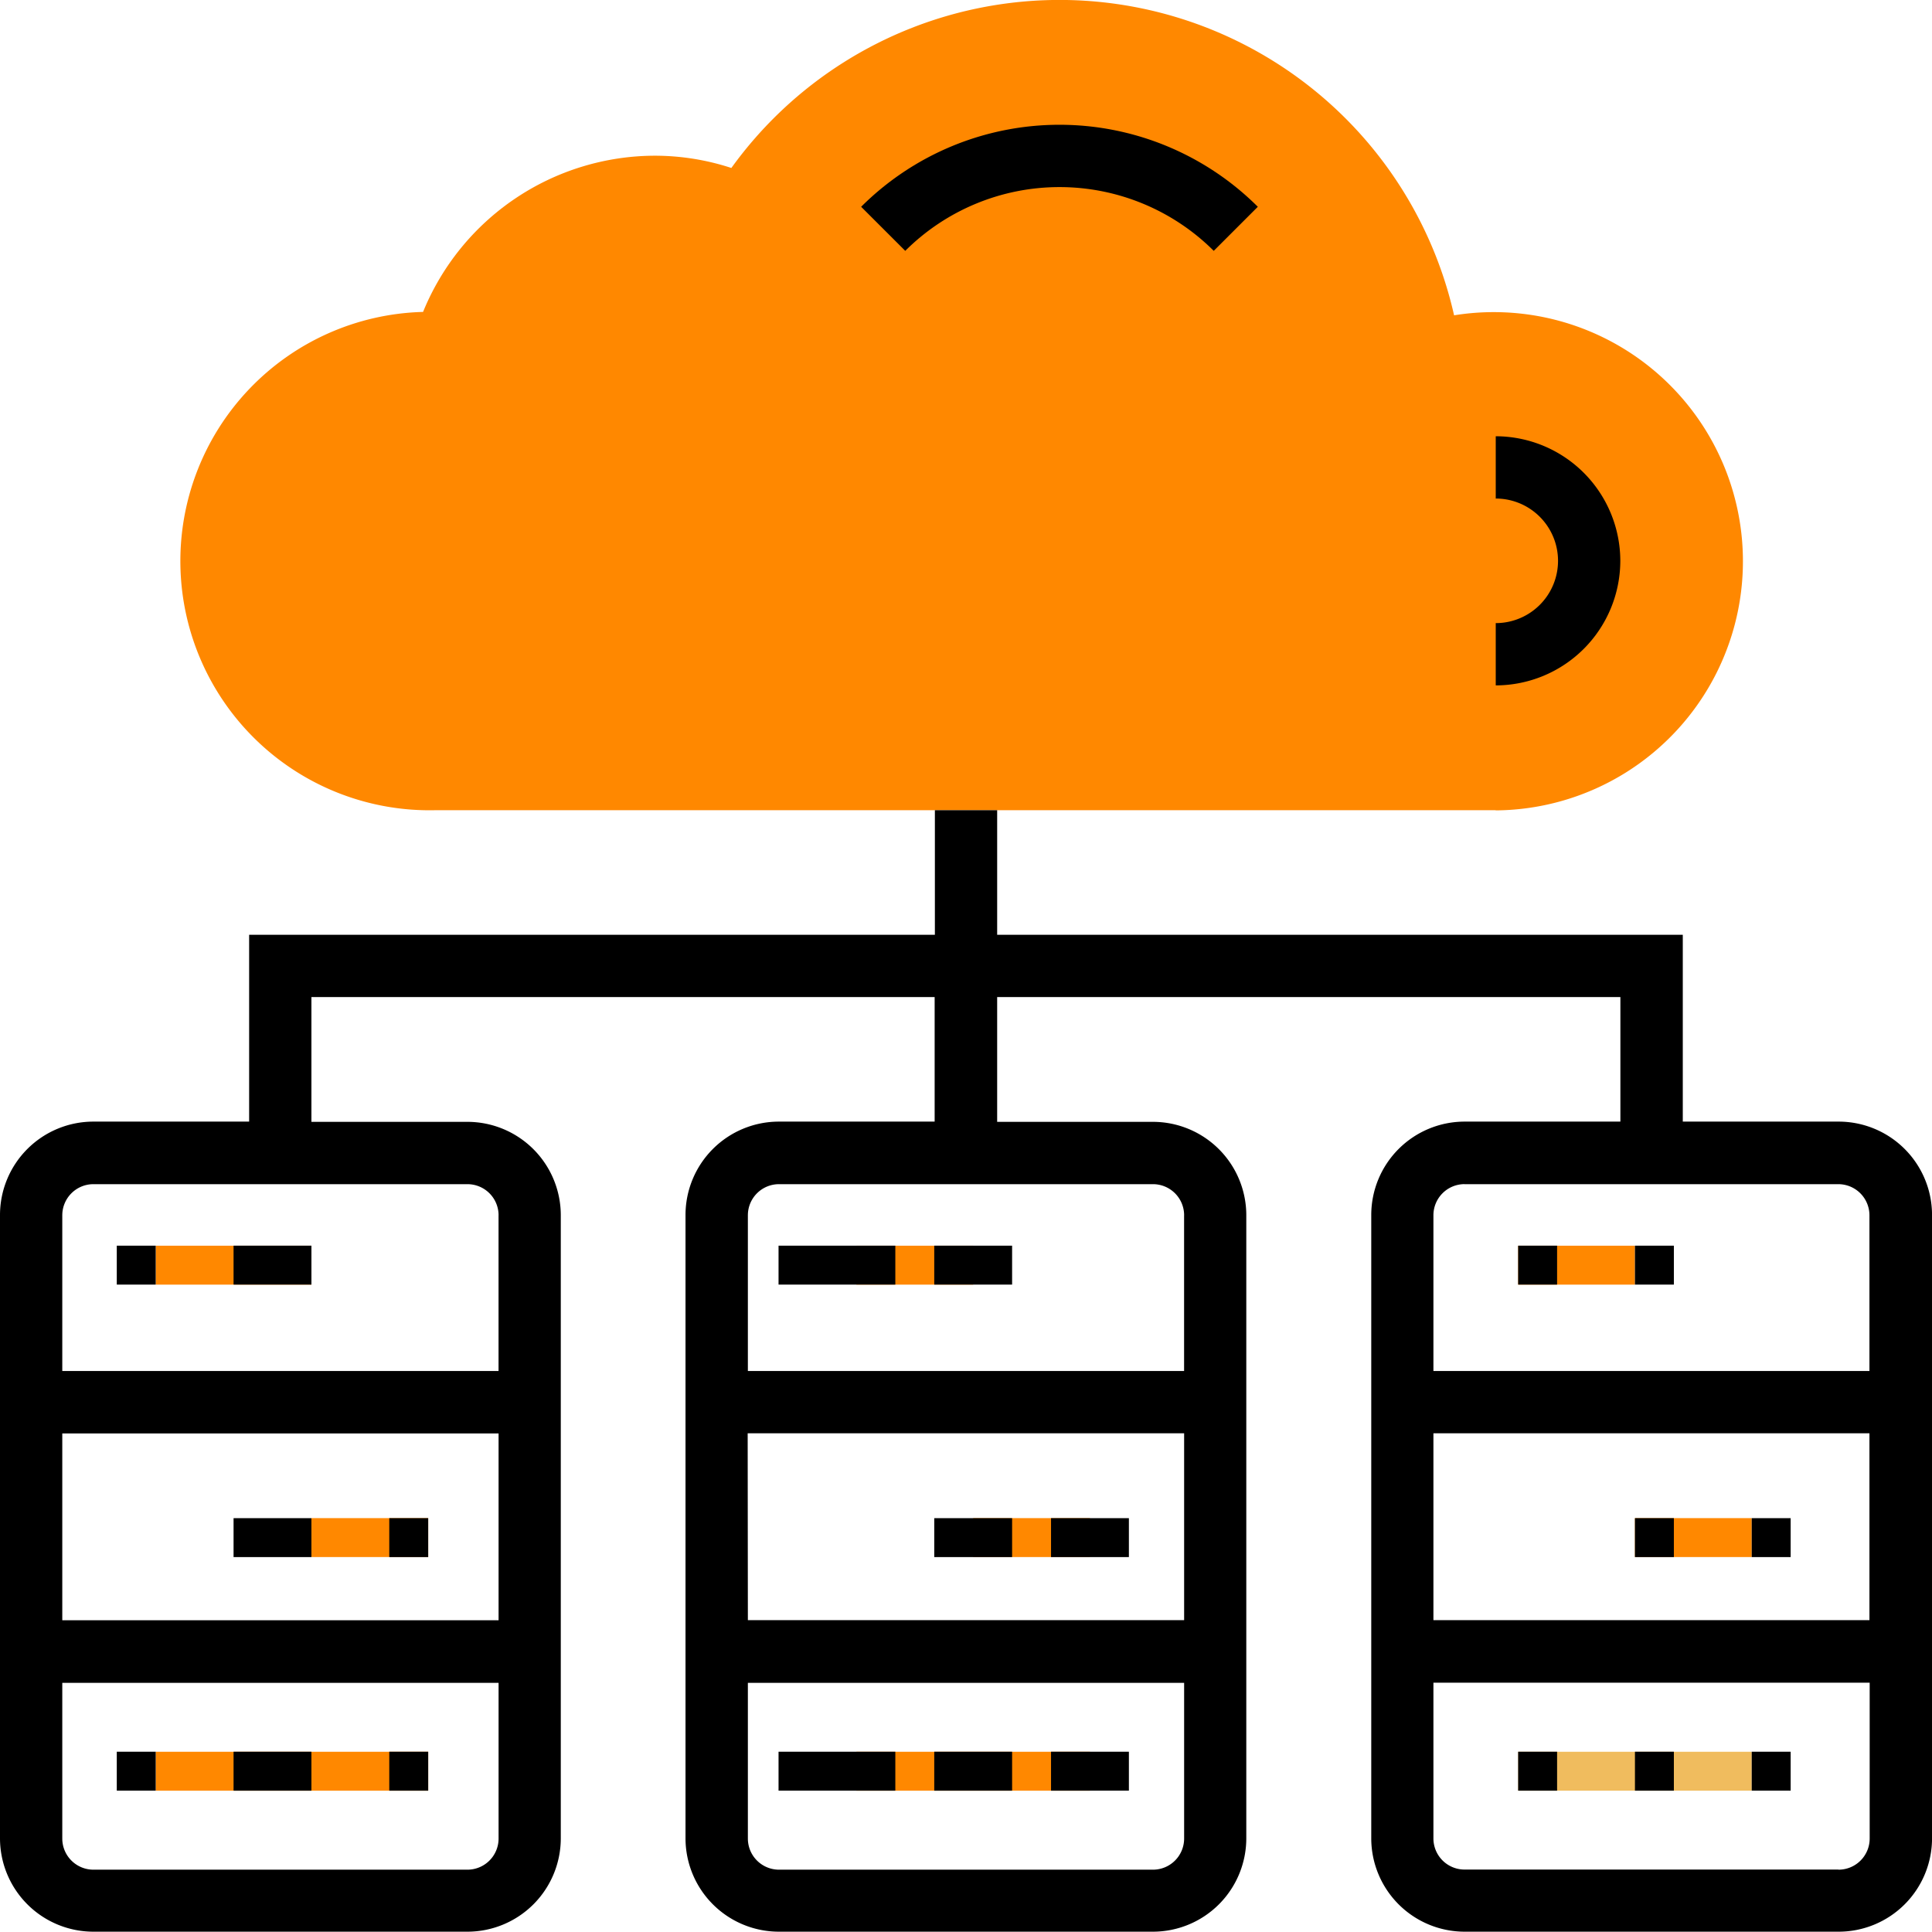 <svg xmlns="http://www.w3.org/2000/svg" width="49.631" height="49.631" viewBox="0 0 49.631 49.631">
  <g id="database_1_" data-name="database (1)" transform="translate(-1 -1)">
    <g id="Group_2840" data-name="Group 2840" transform="translate(39.842 46.315)">
      <rect id="Rectangle_1524" data-name="Rectangle 1524" width="6" height="1" transform="translate(0.158 -0.314)" fill="#f0bc5e"/>
    </g>
    <g id="Group_2841" data-name="Group 2841" transform="translate(39.842 33.368)">
      <rect id="Rectangle_1525" data-name="Rectangle 1525" width="3" height="1" transform="translate(0.158 -0.367)" fill="#f80"/>
    </g>
    <g id="Group_2842" data-name="Group 2842" transform="translate(43.079 39.841)">
      <rect id="Rectangle_1526" data-name="Rectangle 1526" width="3" height="1" transform="translate(-0.079 0.158)" fill="#f80"/>
    </g>
    <g id="Group_2843" data-name="Group 2843" transform="translate(22.579 46.315)">
      <rect id="Rectangle_1527" data-name="Rectangle 1527" width="6" height="1" transform="translate(0.421 -0.314)" fill="#f80"/>
    </g>
    <g id="Group_2844" data-name="Group 2844" transform="translate(22.579 33.368)">
      <rect id="Rectangle_1528" data-name="Rectangle 1528" width="3" height="1" transform="translate(0.421 -0.367)" fill="#f80"/>
    </g>
    <g id="Group_2845" data-name="Group 2845" transform="translate(25.815 39.841)">
      <rect id="Rectangle_1529" data-name="Rectangle 1529" width="3" height="1" transform="translate(0.185 0.158)" fill="#f80"/>
    </g>
    <g id="Group_2846" data-name="Group 2846" transform="translate(5.315 46.315)">
      <rect id="Rectangle_1530" data-name="Rectangle 1530" width="7" height="1" transform="translate(-0.315 -0.314)" fill="#f80"/>
    </g>
    <g id="Group_2847" data-name="Group 2847" transform="translate(5.315 33.368)">
      <rect id="Rectangle_1531" data-name="Rectangle 1531" width="4" height="1" transform="translate(-0.315 -0.367)" fill="#f80"/>
    </g>
    <g id="Group_2848" data-name="Group 2848" transform="translate(8.552 39.841)">
      <rect id="Rectangle_1532" data-name="Rectangle 1532" width="3" height="1" transform="translate(0.448 0.158)" fill="#f80"/>
    </g>
    <g id="Group_2850" data-name="Group 2850" transform="translate(5.803 1)">
      <g id="Group_2849" data-name="Group 2849">
        <path id="Path_12210" data-name="Path 12210" d="M40.621,21.813H13.4a6.4,6.4,0,0,1-.335-12.8A6.445,6.445,0,0,1,19.007,5a6.318,6.318,0,0,1,1.978.315A10.391,10.391,0,0,1,39.551,9.1a6.4,6.4,0,1,1,1.07,12.718Z" transform="translate(-7 -1)" fill="#f80"/>
      </g>
    </g>
    <g id="Group_2851" data-name="Group 2851" transform="translate(1 4.205)">
      <rect id="Rectangle_1533" data-name="Rectangle 1533" width="1" height="1" transform="translate(3 28.795)"/>
      <rect id="Rectangle_1534" data-name="Rectangle 1534" width="2" height="1" transform="translate(6 28.795)"/>
      <rect id="Rectangle_1535" data-name="Rectangle 1535" width="1" height="1" transform="translate(10 35.795)"/>
      <rect id="Rectangle_1536" data-name="Rectangle 1536" width="2" height="1" transform="translate(6 35.795)"/>
      <rect id="Rectangle_1537" data-name="Rectangle 1537" width="2" height="1" transform="translate(6 41.795)"/>
      <rect id="Rectangle_1538" data-name="Rectangle 1538" width="1" height="1" transform="translate(10 41.795)"/>
      <rect id="Rectangle_1539" data-name="Rectangle 1539" width="1" height="1" transform="translate(3 41.795)"/>
      <rect id="Rectangle_1540" data-name="Rectangle 1540" width="3" height="1" transform="translate(20 28.795)"/>
      <rect id="Rectangle_1541" data-name="Rectangle 1541" width="2" height="1" transform="translate(24 28.795)"/>
      <rect id="Rectangle_1542" data-name="Rectangle 1542" width="2" height="1" transform="translate(27 35.795)"/>
      <rect id="Rectangle_1543" data-name="Rectangle 1543" width="2" height="1" transform="translate(24 35.795)"/>
      <rect id="Rectangle_1544" data-name="Rectangle 1544" width="2" height="1" transform="translate(24 41.795)"/>
      <rect id="Rectangle_1545" data-name="Rectangle 1545" width="2" height="1" transform="translate(27 41.795)"/>
      <rect id="Rectangle_1546" data-name="Rectangle 1546" width="3" height="1" transform="translate(20 41.795)"/>
      <path id="Path_12211" data-name="Path 12211" d="M48.229,35h-4V30.2H26.616V27h-1.6v3.2H7.4V35h-4a2.4,2.4,0,0,0-2.4,2.4v16.01a2.4,2.4,0,0,0,2.4,2.4h9.606a2.4,2.4,0,0,0,2.4-2.4V37.406a2.4,2.4,0,0,0-2.4-2.4H9V31.8h16.01V35h-4a2.4,2.4,0,0,0-2.4,2.4v16.01a2.4,2.4,0,0,0,2.4,2.4h9.606a2.4,2.4,0,0,0,2.4-2.4V37.406a2.4,2.4,0,0,0-2.4-2.4h-4V31.8h16.01V35h-4a2.4,2.4,0,0,0-2.4,2.4v16.01a2.4,2.4,0,0,0,2.4,2.4h9.606a2.4,2.4,0,0,0,2.4-2.4V37.406A2.4,2.4,0,0,0,48.229,35ZM2.6,43.01H13.808v4.8H2.6ZM13.007,54.217H3.4a.8.8,0,0,1-.8-.8v-4H13.808v4A.8.8,0,0,1,13.007,54.217Zm.8-16.81v4H2.6v-4a.8.8,0,0,1,.8-.8h9.606A.8.8,0,0,1,13.808,37.406Zm6.4,5.6H31.419v4.8H20.212ZM30.618,54.217H21.012a.8.8,0,0,1-.8-.8v-4H31.419v4A.8.8,0,0,1,30.618,54.217Zm.8-16.81v4H20.212v-4a.8.8,0,0,1,.8-.8h9.606A.8.8,0,0,1,31.419,37.406Zm7.2-.8h9.606a.8.8,0,0,1,.8.8v4H37.823v-4A.8.8,0,0,1,38.623,36.606Zm10.406,6.4v4.8H37.823v-4.8Zm-.8,11.207H38.623a.8.8,0,0,1-.8-.8v-4H49.03v4A.8.8,0,0,1,48.229,54.217Z" transform="translate(-1 -9.392)"/>
      <rect id="Rectangle_1547" data-name="Rectangle 1547" width="1" height="1" transform="translate(39 28.795)"/>
      <rect id="Rectangle_1548" data-name="Rectangle 1548" width="1" height="1" transform="translate(42 28.795)"/>
      <rect id="Rectangle_1549" data-name="Rectangle 1549" width="1" height="1" transform="translate(45 35.795)"/>
      <rect id="Rectangle_1550" data-name="Rectangle 1550" width="1" height="1" transform="translate(42 35.795)"/>
      <rect id="Rectangle_1551" data-name="Rectangle 1551" width="1" height="1" transform="translate(42 41.795)"/>
      <rect id="Rectangle_1552" data-name="Rectangle 1552" width="1" height="1" transform="translate(45 41.795)"/>
      <rect id="Rectangle_1553" data-name="Rectangle 1553" width="1" height="1" transform="translate(39 41.795)"/>
      <path id="Path_12212" data-name="Path 12212" d="M37.693,8.243l1.132-1.132a7.214,7.214,0,0,0-10.19,0l1.133,1.132A5.612,5.612,0,0,1,37.693,8.243Z" transform="translate(-6.513 -5.004)"/>
      <path id="Path_12213" data-name="Path 12213" d="M52.2,18.2A3.205,3.205,0,0,0,49,15v1.6a1.6,1.6,0,0,1,0,3.2v1.6A3.205,3.205,0,0,0,52.2,18.2Z" transform="translate(-10.576 -6.998)"/>
    </g>
  </g>
</svg>
